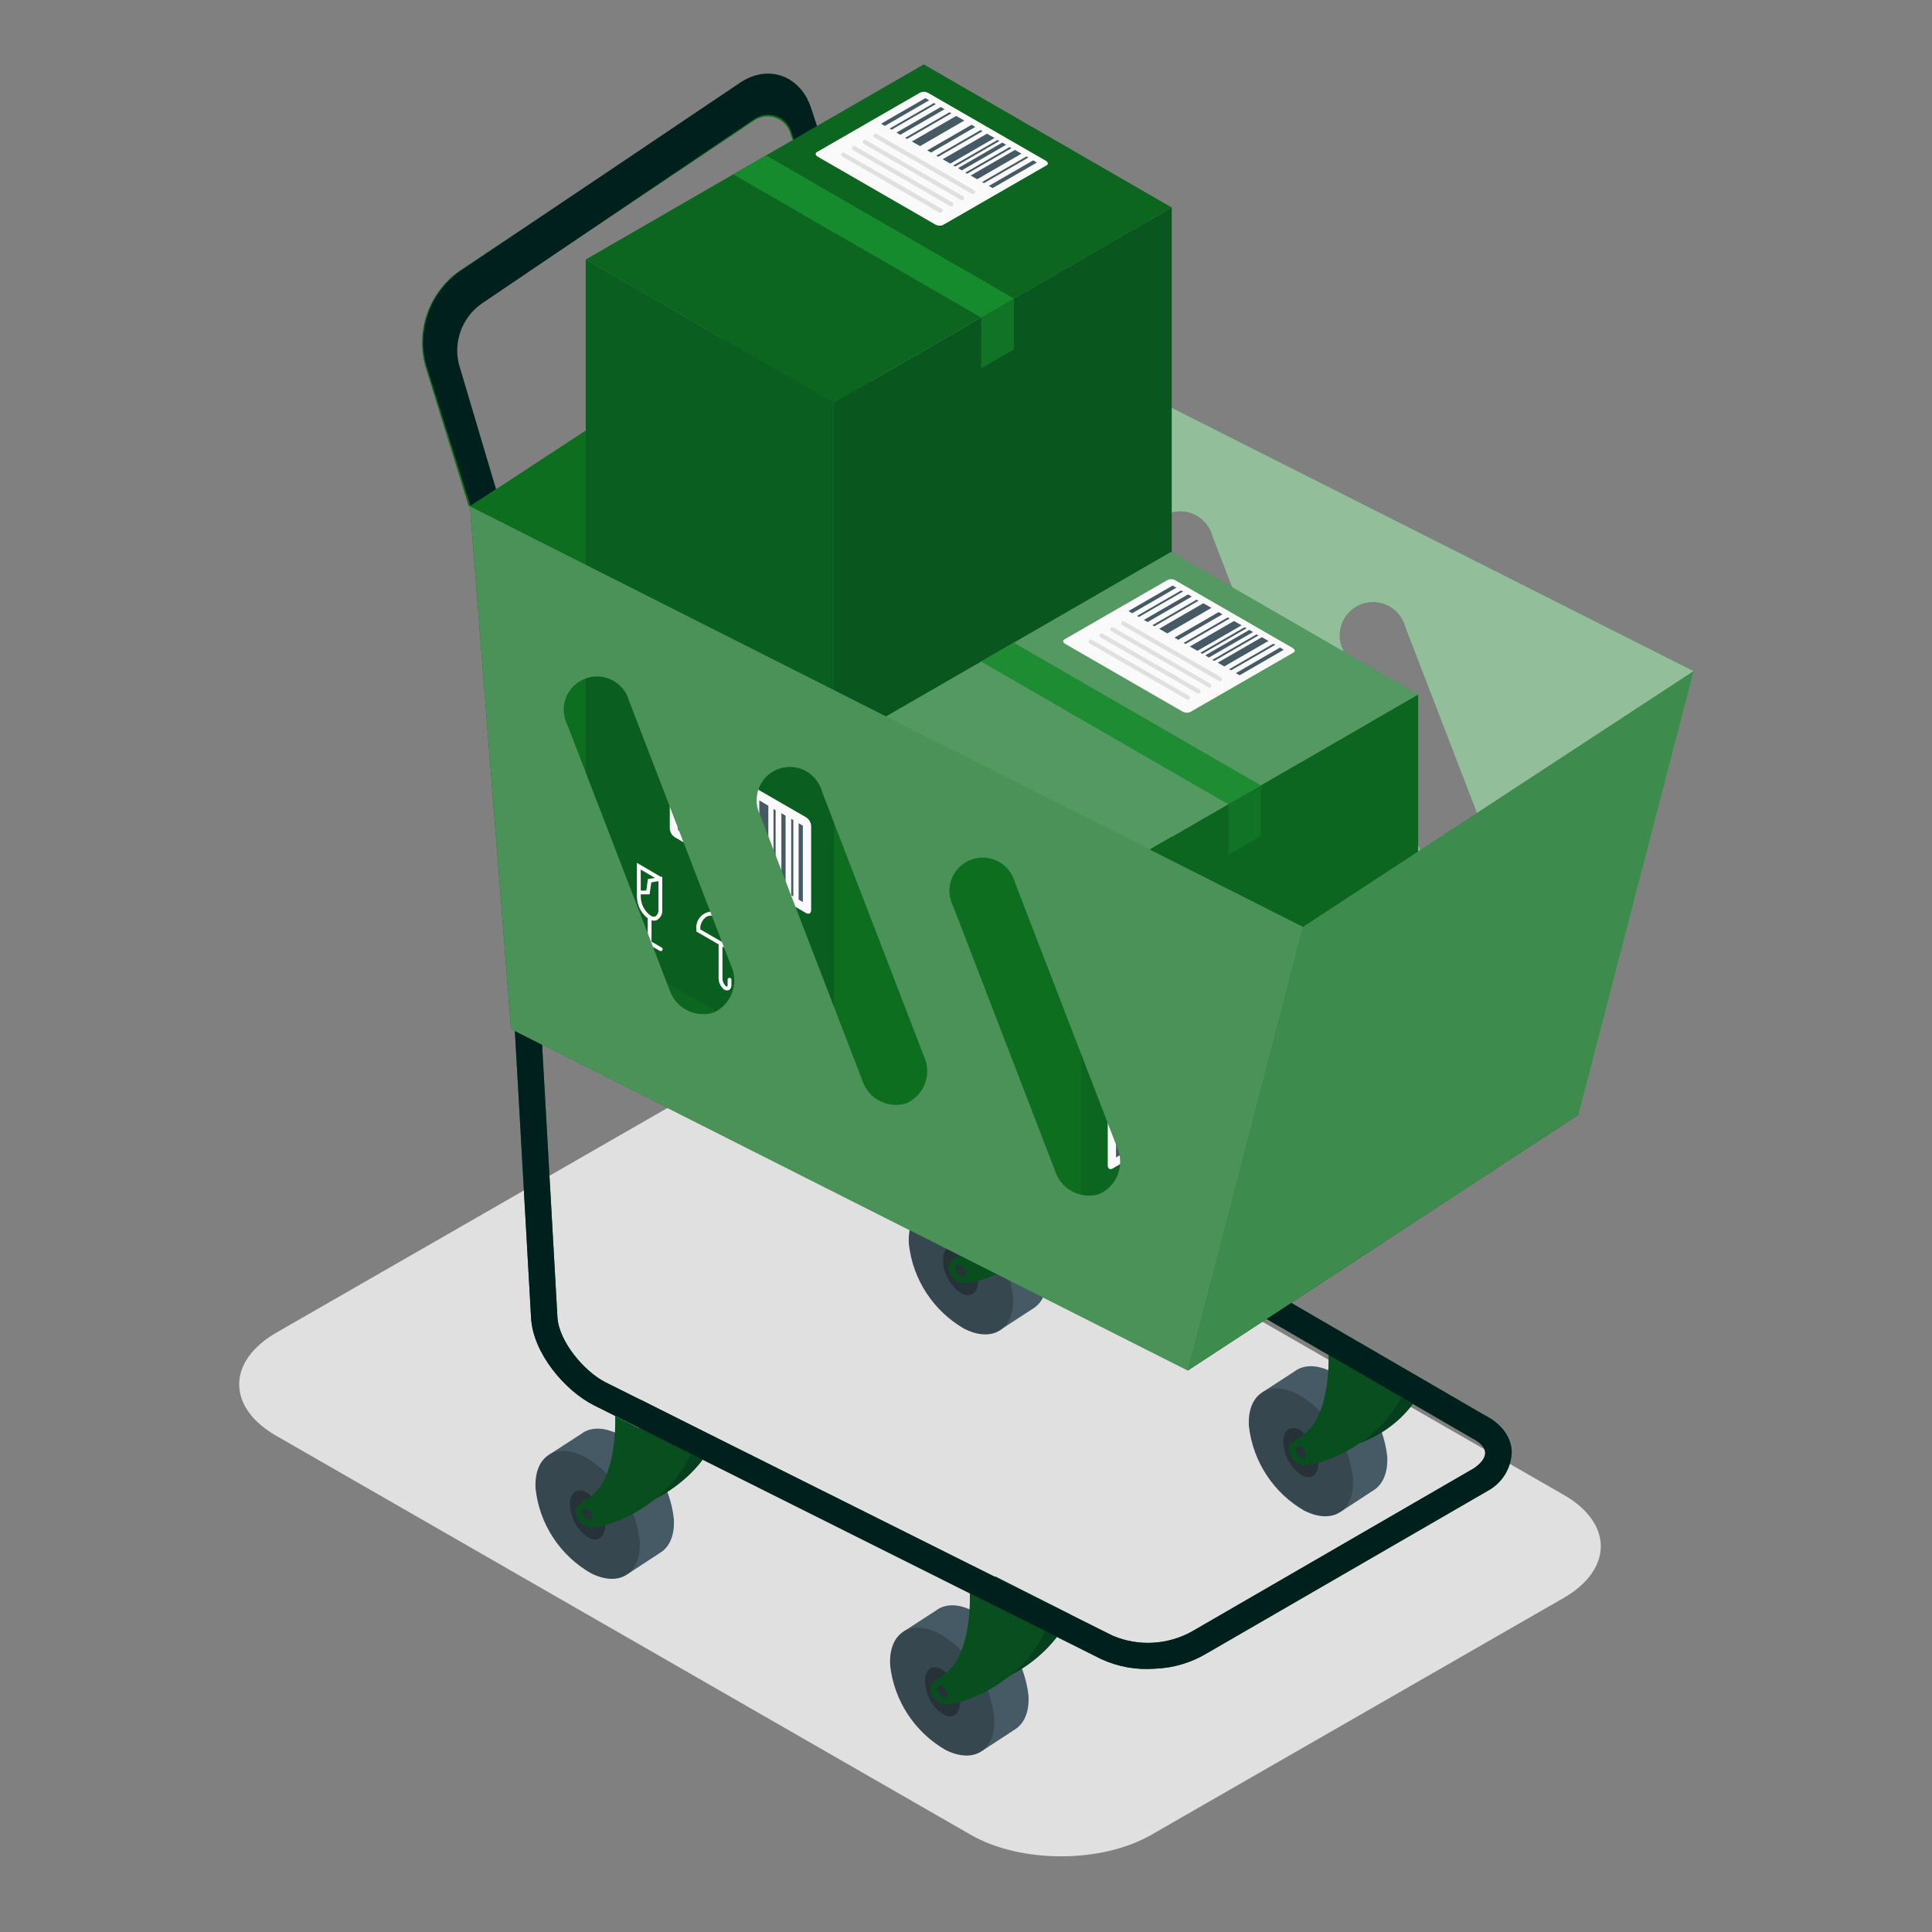 <svg width="180" height="180" viewBox="0 0 180 180" fill="none" xmlns="http://www.w3.org/2000/svg">
<rect x="0" y="0" width="180" height="180" fill="#808080" stroke="none"/>
<path d="M107.262 170.948L145.657 148.891C150.304 146.222 150.304 141.894 145.657 139.255L80.978 102.093C76.33 99.425 68.8 99.425 64.16 102.093L25.765 124.15C21.125 126.818 21.125 131.147 25.765 133.785L90.452 170.948C95.092 173.616 102.622 173.616 107.262 170.948Z" fill="#E0E0E0"/>
<path d="M95.823 157.974C95.639 156.348 95.075 154.789 94.178 153.422C93.28 152.054 92.074 150.917 90.656 150.101C89.247 149.356 88.025 149.423 87.204 150.049L84.133 152.039L91.521 163.11L94.563 161.127C95.413 160.591 95.912 159.502 95.823 157.974Z" fill="#455A64"/>
<path d="M87.479 152.181C88.898 152.995 90.105 154.132 91.001 155.5C91.898 156.868 92.459 158.428 92.638 160.054C92.81 163.036 90.775 164.385 88.091 163.036C86.674 162.219 85.469 161.082 84.573 159.714C83.677 158.347 83.115 156.788 82.932 155.163C82.768 152.159 84.803 150.824 87.479 152.181Z" fill="#37474F"/>
<path d="M86.184 156.774C86.117 155.603 86.795 155.029 87.675 155.484C88.184 155.806 88.609 156.244 88.915 156.763C89.221 157.281 89.399 157.865 89.434 158.466C89.501 159.636 88.823 160.211 87.943 159.756C87.436 159.433 87.012 158.994 86.706 158.476C86.4 157.957 86.221 157.374 86.184 156.774Z" fill="#263238"/>
<path d="M92.708 146.865C92.708 146.865 93.007 152.233 90.561 154.268C90.099 154.656 89.599 154.932 89.316 155.2C88.69 155.782 89.182 156.751 89.995 157.131C91.18 157.683 97.36 155.64 99.731 150.421L92.708 146.865Z" fill="#0D6E20"/>
<path opacity="0.6" d="M92.708 146.865C92.708 146.865 93.007 152.233 90.561 154.268C90.099 154.656 89.599 154.932 89.316 155.2C88.69 155.782 89.182 156.751 89.995 157.131C91.18 157.683 97.36 155.64 99.731 150.421L92.708 146.865Z" fill="#00201E"/>
<path d="M90.353 148.401C90.353 148.401 90.651 153.769 88.206 155.804C87.743 156.192 87.244 156.468 86.961 156.736C86.334 157.318 86.826 158.287 87.639 158.667C88.825 159.219 95.005 157.176 97.376 151.958L90.353 148.401Z" fill="#0D6E20"/>
<path opacity="0.4" d="M90.353 148.401C90.353 148.401 90.651 153.769 88.206 155.804C87.743 156.192 87.244 156.468 86.961 156.736C86.334 157.318 86.826 158.287 87.639 158.667C88.825 159.219 95.005 157.176 97.376 151.958L90.353 148.401Z" fill="#00201E"/>
<path d="M87.756 157.087C87.892 157.163 88.008 157.27 88.095 157.4C88.182 157.529 88.237 157.677 88.255 157.832C88.255 158.123 88.077 158.25 87.816 158.116C87.681 158.039 87.566 157.931 87.48 157.802C87.395 157.672 87.341 157.524 87.324 157.37C87.309 157.079 87.502 156.953 87.756 157.087Z" fill="#263238"/>
<path d="M129.245 135.683C129.062 134.058 128.499 132.499 127.603 131.132C126.707 129.764 125.502 128.626 124.086 127.81C122.677 127.102 121.454 127.139 120.627 127.758L117.562 129.748L124.951 140.819L127.985 138.836C128.835 138.299 129.327 137.211 129.245 135.683Z" fill="#455A64"/>
<path d="M120.904 129.89C122.321 130.706 123.526 131.844 124.422 133.212C125.318 134.579 125.88 136.138 126.064 137.763C126.235 140.745 124.2 142.094 121.516 140.745C120.098 139.928 118.893 138.789 117.997 137.42C117.101 136.051 116.539 134.491 116.357 132.865C116.185 129.868 118.243 128.541 120.904 129.89Z" fill="#37474F"/>
<path d="M119.567 134.49C119.5 133.312 120.178 132.738 121.058 133.193C121.565 133.516 121.989 133.955 122.295 134.473C122.6 134.992 122.78 135.574 122.818 136.175C122.885 137.345 122.206 137.927 121.327 137.465C120.819 137.144 120.394 136.706 120.089 136.189C119.783 135.672 119.604 135.09 119.567 134.49Z" fill="#263238"/>
<path d="M125.741 125.364C125.741 125.364 126.427 129.942 123.982 131.985C123.52 132.365 123.02 132.641 122.737 132.909C122.111 133.49 122.603 134.467 123.415 134.84C124.601 135.399 130.394 134.154 132.764 128.876L125.741 125.364Z" fill="#0D6E20"/>
<path opacity="0.6" d="M125.741 125.364C125.741 125.364 126.427 129.942 123.982 131.985C123.52 132.365 123.02 132.641 122.737 132.909C122.111 133.49 122.603 134.467 123.415 134.84C124.601 135.399 130.394 134.154 132.764 128.876L125.741 125.364Z" fill="#00201E"/>
<path d="M123.772 126.118C123.772 126.118 124.07 131.478 121.625 133.521C121.163 133.901 120.663 134.177 120.373 134.446C119.754 135.027 120.246 136.004 121.058 136.384C122.244 136.936 128.424 134.893 130.795 129.674L123.772 126.118Z" fill="#0D6E20"/>
<path opacity="0.4" d="M123.772 126.118C123.772 126.118 124.07 131.478 121.625 133.521C121.163 133.901 120.663 134.177 120.373 134.446C119.754 135.027 120.246 136.004 121.058 136.384C122.244 136.936 128.424 134.893 130.795 129.674L123.772 126.118Z" fill="#00201E"/>
<path d="M121.179 134.796C121.315 134.872 121.43 134.979 121.515 135.109C121.601 135.239 121.654 135.387 121.671 135.541C121.671 135.832 121.492 135.959 121.239 135.832C121.104 135.755 120.99 135.647 120.904 135.518C120.819 135.389 120.765 135.241 120.747 135.087C120.724 134.796 120.926 134.647 121.179 134.796Z" fill="#263238"/>
<path d="M62.781 141.506C62.599 139.88 62.037 138.319 61.141 136.95C60.245 135.582 59.039 134.443 57.622 133.625C56.221 132.917 54.998 132.954 54.17 133.581L51.099 135.571L58.487 146.642L61.529 144.652C62.379 144.122 62.871 143.034 62.781 141.506Z" fill="#455A64"/>
<path d="M54.439 135.712C55.859 136.525 57.068 137.663 57.964 139.033C58.861 140.402 59.421 141.965 59.598 143.592C59.769 146.574 57.734 147.924 55.057 146.574C53.637 145.762 52.43 144.625 51.533 143.257C50.636 141.889 50.076 140.328 49.898 138.702C49.727 135.69 51.762 134.355 54.439 135.712Z" fill="#37474F"/>
<path d="M53.105 140.305C53.038 139.134 53.724 138.56 54.596 139.015C55.106 139.337 55.532 139.775 55.839 140.293C56.147 140.812 56.326 141.396 56.363 141.997C56.43 143.168 55.744 143.742 54.872 143.287C54.363 142.965 53.938 142.526 53.631 142.008C53.324 141.49 53.143 140.906 53.105 140.305Z" fill="#263238"/>
<path d="M59.663 130.396C59.663 130.396 59.969 135.757 57.516 137.8C57.054 138.187 56.562 138.463 56.271 138.731C55.652 139.313 56.137 140.282 56.957 140.662C58.142 141.214 64.323 139.171 66.694 133.953L59.663 130.396Z" fill="#0D6E20"/>
<path opacity="0.6" d="M59.663 130.396C59.663 130.396 59.969 135.757 57.516 137.8C57.054 138.187 56.562 138.463 56.271 138.731C55.652 139.313 56.137 140.282 56.957 140.662C58.142 141.214 64.323 139.171 66.694 133.953L59.663 130.396Z" fill="#00201E"/>
<path d="M57.308 131.933C57.308 131.933 57.613 137.3 55.161 139.336C54.698 139.723 54.199 139.999 53.916 140.268C53.297 140.849 53.781 141.818 54.602 142.198C55.787 142.75 61.967 140.707 64.338 135.489L57.308 131.933Z" fill="#0D6E20"/>
<path opacity="0.4" d="M57.308 131.933C57.308 131.933 57.613 137.3 55.161 139.336C54.698 139.723 54.199 139.999 53.916 140.268C53.297 140.849 53.781 141.818 54.602 142.198C55.787 142.75 61.967 140.707 64.338 135.489L57.308 131.933Z" fill="#00201E"/>
<path d="M54.722 140.611C54.857 140.687 54.972 140.795 55.057 140.924C55.143 141.054 55.197 141.202 55.214 141.356C55.214 141.647 55.035 141.774 54.774 141.64C54.639 141.563 54.524 141.455 54.439 141.326C54.353 141.196 54.3 141.048 54.282 140.894C54.267 140.611 54.461 140.484 54.722 140.611Z" fill="#263238"/>
<path d="M97.538 118.737C97.358 117.111 96.797 115.551 95.901 114.183C95.004 112.815 93.798 111.678 92.379 110.864C90.97 110.118 89.747 110.193 88.927 110.812L85.856 112.802L93.244 123.873L96.285 121.89C97.135 121.353 97.627 120.265 97.538 118.737Z" fill="#455A64"/>
<path d="M89.166 112.944C90.596 113.751 91.815 114.885 92.722 116.254C93.629 117.622 94.199 119.186 94.385 120.817C94.557 123.799 92.521 125.149 89.837 123.799C88.42 122.982 87.215 121.843 86.318 120.474C85.422 119.105 84.86 117.545 84.678 115.919C84.484 112.93 86.52 111.595 89.166 112.944Z" fill="#37474F"/>
<path d="M87.86 117.544C87.793 116.373 88.479 115.792 89.351 116.247C89.859 116.57 90.284 117.008 90.591 117.526C90.898 118.045 91.079 118.628 91.118 119.229C91.178 120.399 90.499 120.981 89.59 120.518C89.089 120.193 88.671 119.754 88.371 119.237C88.07 118.72 87.895 118.14 87.86 117.544Z" fill="#263238"/>
<path d="M94.422 107.637C94.422 107.637 94.72 112.997 92.275 115.04C91.812 115.42 91.313 115.696 91.029 115.964C90.403 116.546 90.895 117.522 91.708 117.903C92.901 118.454 99.081 116.412 101.445 111.193L94.422 107.637Z" fill="#0D6E20"/>
<path opacity="0.6" d="M94.422 107.637C94.422 107.637 94.72 112.997 92.275 115.04C91.812 115.42 91.313 115.696 91.029 115.964C90.403 116.546 90.895 117.522 91.708 117.903C92.901 118.454 99.081 116.412 101.445 111.193L94.422 107.637Z" fill="#00201E"/>
<path d="M92.066 109.172C92.066 109.172 92.364 114.532 89.919 116.575C89.457 116.955 88.957 117.231 88.674 117.499C88.048 118.081 88.54 119.058 89.352 119.438C90.538 119.989 96.718 117.947 99.089 112.728L92.066 109.172Z" fill="#0D6E20"/>
<path opacity="0.4" d="M92.066 109.172C92.066 109.172 92.364 114.532 89.919 116.575C89.457 116.955 88.957 117.231 88.674 117.499C88.048 118.081 88.54 119.058 89.352 119.438C90.538 119.989 96.718 117.947 99.089 112.728L92.066 109.172Z" fill="#00201E"/>
<path d="M89.469 117.85C89.605 117.926 89.722 118.033 89.808 118.163C89.895 118.292 89.95 118.441 89.969 118.595C89.969 118.886 89.79 119.013 89.529 118.886C89.395 118.808 89.282 118.7 89.197 118.57C89.111 118.441 89.057 118.294 89.037 118.141C89.022 117.85 89.216 117.723 89.469 117.85Z" fill="#263238"/>
<path d="M107.573 155.469C105.866 155.599 104.155 155.291 102.6 154.575L55.319 130.919C52.657 129.577 49.667 126.096 49.481 122.8L46.983 78.606L49.444 78.472L51.934 122.718C52.06 124.955 54.409 127.766 56.407 128.78L103.689 152.405C104.873 152.902 106.154 153.122 107.436 153.048C108.718 152.975 109.966 152.609 111.085 151.98L137.298 136.809C137.998 136.347 138.401 135.795 138.371 135.318C138.341 134.841 137.909 134.386 137.163 134.006L89.964 106.608C87.309 105.273 84.327 101.784 84.141 98.481L82.359 68.295L84.812 68.161L86.609 98.362C86.735 100.599 89.076 103.417 91.082 104.423L138.274 131.821C139.855 132.619 140.764 133.812 140.846 135.191C140.84 135.942 140.634 136.678 140.25 137.324C139.866 137.969 139.318 138.502 138.662 138.867L112.449 154.03C110.973 154.918 109.294 155.413 107.573 155.469Z" fill="#0D6E20"/>
<path d="M107.573 155.469C105.866 155.599 104.155 155.291 102.6 154.575L55.319 130.919C52.657 129.577 49.667 126.096 49.481 122.8L46.983 78.606L49.444 78.472L51.934 122.718C52.06 124.955 54.409 127.766 56.407 128.78L103.689 152.405C104.873 152.902 106.154 153.122 107.436 153.048C108.718 152.975 109.966 152.609 111.085 151.98L137.298 136.809C137.998 136.347 138.401 135.795 138.371 135.318C138.341 134.841 137.909 134.386 137.163 134.006L89.964 106.608C87.309 105.273 84.327 101.784 84.141 98.481L82.359 68.295L84.812 68.161L86.609 98.362C86.735 100.599 89.076 103.417 91.082 104.423L138.274 131.821C139.855 132.619 140.764 133.812 140.846 135.191C140.84 135.942 140.634 136.678 140.25 137.324C139.866 137.969 139.318 138.502 138.662 138.867L112.449 154.03C110.973 154.918 109.294 155.413 107.573 155.469Z" fill="#00201E"/>
<path d="M39.587 34.001C39.171 32.402 39.248 30.713 39.808 29.158C40.368 27.603 41.386 26.253 42.726 25.286L68.988 7.808C71.65 6.064 74.565 7.272 75.504 10.321L79.874 23.568L77.905 24.858L73.67 12.528C73.579 12.171 73.4 11.843 73.151 11.572C72.903 11.301 72.591 11.095 72.243 10.973C71.896 10.852 71.524 10.818 71.16 10.874C70.797 10.931 70.453 11.076 70.159 11.297L44.672 28.35C43.81 28.978 43.155 29.847 42.788 30.848C42.422 31.849 42.361 32.936 42.614 33.972L46.044 45.654L43.68 47.205L39.587 34.001Z" fill="#0D6E20"/>
<path d="M39.694 33.96C39.273 32.363 39.351 30.677 39.917 29.124C40.483 27.571 41.512 26.224 42.867 25.258L69.017 7.661C71.708 5.919 74.655 7.125 75.605 10.169L79.988 23.57L77.998 24.857L73.75 12.373C73.658 12.017 73.478 11.689 73.226 11.418C72.974 11.148 72.659 10.942 72.308 10.821C71.957 10.699 71.581 10.665 71.213 10.722C70.845 10.778 70.497 10.923 70.2 11.144L44.834 28.317C43.963 28.944 43.3 29.812 42.93 30.811C42.559 31.811 42.498 32.896 42.754 33.93L46.221 45.595L43.832 47.143L39.694 33.96Z" fill="#00201E"/>
<path d="M43.786 47.175L80.153 23.348L83.985 72.015L47.611 95.842L43.786 47.175Z" fill="#0D6E20"/>
<path d="M80.151 23.348L83.983 72.023L147.063 103.849L157.791 62.525L80.151 23.348ZM102.867 70.532C102.037 70.792 101.137 70.713 100.365 70.312C99.592 69.911 99.01 69.221 98.745 68.392L89.231 43.693C89.032 43.307 88.915 42.883 88.89 42.448C88.865 42.014 88.931 41.579 89.085 41.172C89.239 40.765 89.476 40.395 89.782 40.086C90.088 39.777 90.456 39.536 90.862 39.378C91.267 39.22 91.701 39.15 92.136 39.17C92.57 39.191 92.995 39.303 93.384 39.499C93.772 39.696 94.115 39.971 94.39 40.308C94.665 40.645 94.866 41.037 94.98 41.456L104.493 66.133C104.677 66.528 104.78 66.956 104.798 67.392C104.816 67.827 104.747 68.262 104.596 68.671C104.445 69.08 104.214 69.455 103.918 69.774C103.621 70.094 103.264 70.351 102.867 70.532ZM120.835 78.986C120.003 79.244 119.104 79.164 118.33 78.764C117.557 78.364 116.973 77.674 116.705 76.846L107.199 52.17C106.999 51.783 106.883 51.359 106.858 50.925C106.832 50.49 106.899 50.056 107.052 49.649C107.206 49.242 107.444 48.872 107.75 48.563C108.056 48.254 108.424 48.012 108.829 47.855C109.234 47.697 109.669 47.626 110.103 47.647C110.538 47.668 110.963 47.78 111.351 47.976C111.74 48.172 112.082 48.448 112.357 48.785C112.632 49.122 112.833 49.513 112.947 49.933L122.453 74.61C122.81 75.402 122.841 76.304 122.538 77.119C122.235 77.934 121.623 78.597 120.835 78.964V78.986ZM138.795 87.433C137.965 87.693 137.066 87.615 136.294 87.216C135.522 86.816 134.939 86.128 134.672 85.301L125.166 60.624C124.967 60.237 124.85 59.813 124.825 59.379C124.8 58.945 124.866 58.51 125.02 58.103C125.174 57.696 125.411 57.326 125.717 57.017C126.023 56.708 126.391 56.467 126.796 56.309C127.202 56.151 127.636 56.08 128.071 56.101C128.505 56.122 128.93 56.234 129.319 56.43C129.707 56.626 130.05 56.902 130.325 57.239C130.6 57.576 130.801 57.967 130.914 58.387L140.42 83.064C140.779 83.856 140.81 84.758 140.505 85.573C140.2 86.388 139.585 87.048 138.795 87.41V87.433Z" fill="#0D6E20"/>
<path opacity="0.55" d="M80.151 23.348L83.983 72.023L147.063 103.849L157.791 62.525L80.151 23.348ZM102.867 70.532C102.037 70.792 101.137 70.713 100.365 70.312C99.592 69.911 99.01 69.221 98.745 68.392L89.231 43.693C89.032 43.307 88.915 42.883 88.89 42.448C88.865 42.014 88.931 41.579 89.085 41.172C89.239 40.765 89.476 40.395 89.782 40.086C90.088 39.777 90.456 39.536 90.862 39.378C91.267 39.22 91.701 39.15 92.136 39.17C92.57 39.191 92.995 39.303 93.384 39.499C93.772 39.696 94.115 39.971 94.39 40.308C94.665 40.645 94.866 41.037 94.98 41.456L104.493 66.133C104.677 66.528 104.78 66.956 104.798 67.392C104.816 67.827 104.747 68.262 104.596 68.671C104.445 69.08 104.214 69.455 103.918 69.774C103.621 70.094 103.264 70.351 102.867 70.532ZM120.835 78.986C120.003 79.244 119.104 79.164 118.33 78.764C117.557 78.364 116.973 77.674 116.705 76.846L107.199 52.17C106.999 51.783 106.883 51.359 106.858 50.925C106.832 50.49 106.899 50.056 107.052 49.649C107.206 49.242 107.444 48.872 107.75 48.563C108.056 48.254 108.424 48.012 108.829 47.855C109.234 47.697 109.669 47.626 110.103 47.647C110.538 47.668 110.963 47.78 111.351 47.976C111.74 48.172 112.082 48.448 112.357 48.785C112.632 49.122 112.833 49.513 112.947 49.933L122.453 74.61C122.81 75.402 122.841 76.304 122.538 77.119C122.235 77.934 121.623 78.597 120.835 78.964V78.986ZM138.795 87.433C137.965 87.693 137.066 87.615 136.294 87.216C135.522 86.816 134.939 86.128 134.672 85.301L125.166 60.624C124.967 60.237 124.85 59.813 124.825 59.379C124.8 58.945 124.866 58.51 125.02 58.103C125.174 57.696 125.411 57.326 125.717 57.017C126.023 56.708 126.391 56.467 126.796 56.309C127.202 56.151 127.636 56.08 128.071 56.101C128.505 56.122 128.93 56.234 129.319 56.43C129.707 56.626 130.05 56.902 130.325 57.239C130.6 57.576 130.801 57.967 130.914 58.387L140.42 83.064C140.779 83.856 140.81 84.758 140.505 85.573C140.2 86.388 139.585 87.048 138.795 87.41V87.433Z" fill="white"/>
<path d="M83.984 72.016L47.609 95.843L110.696 127.669L147.063 103.849L83.984 72.016Z" fill="#0D6E20"/>
<path opacity="0.1" d="M83.984 72.016L47.609 95.843L110.696 127.669L147.063 103.849L83.984 72.016Z" fill="#00201E"/>
<path d="M54.574 24.177L86.064 6L109.161 19.329L77.671 37.511L54.574 24.177Z" fill="#0D6E20"/>
<path opacity="0.1" d="M54.574 24.177L86.064 6L109.161 19.329L77.671 37.511L54.574 24.177Z" fill="#00201E"/>
<path d="M85.761 8.61L76.096 14.176C75.921 14.28 75.967 14.471 76.2 14.605L87.115 20.905C87.225 20.971 87.348 21.011 87.475 21.021C87.602 21.032 87.73 21.014 87.849 20.967L97.519 15.396C97.695 15.292 97.648 15.106 97.416 14.967L86.5 8.672C86.39 8.606 86.266 8.566 86.138 8.556C86.01 8.545 85.881 8.563 85.761 8.61Z" fill="#FAFAFA"/>
<path d="M90.646 18.083C90.68 18.084 90.714 18.075 90.745 18.058C90.775 18.04 90.799 18.015 90.816 17.985C90.843 17.939 90.85 17.884 90.836 17.833C90.823 17.782 90.79 17.738 90.744 17.711L81.684 12.481C81.637 12.456 81.582 12.45 81.531 12.465C81.48 12.479 81.437 12.513 81.41 12.558C81.385 12.604 81.379 12.657 81.392 12.707C81.406 12.757 81.438 12.8 81.482 12.827L90.542 18.057C90.573 18.076 90.609 18.085 90.646 18.083Z" fill="#E0E0E0"/>
<path d="M89.638 18.662C89.672 18.662 89.706 18.652 89.736 18.635C89.766 18.618 89.791 18.593 89.808 18.564C89.822 18.541 89.831 18.516 89.835 18.49C89.839 18.464 89.837 18.437 89.831 18.412C89.824 18.386 89.812 18.362 89.796 18.341C89.779 18.32 89.759 18.303 89.736 18.29L80.676 13.06C80.654 13.046 80.629 13.037 80.603 13.033C80.577 13.03 80.551 13.031 80.526 13.038C80.501 13.045 80.477 13.056 80.457 13.073C80.436 13.089 80.419 13.109 80.407 13.132C80.393 13.155 80.384 13.18 80.38 13.206C80.377 13.232 80.378 13.259 80.385 13.284C80.392 13.31 80.403 13.334 80.42 13.355C80.436 13.376 80.456 13.393 80.48 13.406L89.54 18.636C89.57 18.653 89.603 18.662 89.638 18.662Z" fill="#E0E0E0"/>
<path d="M88.629 19.236C88.673 19.235 88.715 19.22 88.749 19.194C88.783 19.167 88.808 19.13 88.82 19.088C88.831 19.047 88.829 19.002 88.813 18.962C88.798 18.921 88.769 18.887 88.733 18.864L79.673 13.633C79.626 13.608 79.572 13.602 79.521 13.615C79.471 13.629 79.427 13.661 79.399 13.706C79.372 13.752 79.365 13.806 79.379 13.858C79.392 13.909 79.425 13.953 79.471 13.98L88.531 19.21C88.561 19.228 88.595 19.237 88.629 19.236Z" fill="#E0E0E0"/>
<path d="M87.626 19.815C87.661 19.815 87.695 19.806 87.725 19.788C87.754 19.771 87.779 19.747 87.797 19.717C87.811 19.695 87.82 19.669 87.824 19.643C87.828 19.617 87.826 19.59 87.819 19.565C87.812 19.539 87.801 19.515 87.784 19.494C87.768 19.473 87.748 19.456 87.725 19.443L78.665 14.233C78.642 14.22 78.618 14.211 78.592 14.207C78.566 14.203 78.54 14.205 78.515 14.212C78.49 14.218 78.466 14.23 78.445 14.246C78.425 14.263 78.408 14.283 78.396 14.306C78.382 14.328 78.373 14.354 78.369 14.38C78.365 14.406 78.367 14.433 78.374 14.458C78.38 14.484 78.392 14.508 78.409 14.529C78.425 14.55 78.445 14.567 78.468 14.58L87.523 19.81C87.557 19.819 87.592 19.821 87.626 19.815Z" fill="#E0E0E0"/>
<path d="M96.604 15.143L96.253 14.941L92.128 17.324L92.48 17.526L96.604 15.143Z" fill="#455A64"/>
<path d="M95.172 14.316L94.557 13.97L90.433 16.352L91.043 16.699L95.172 14.316Z" fill="#455A64"/>
<path d="M93.736 13.489L93.385 13.282L89.26 15.665L89.612 15.871L93.736 13.489Z" fill="#455A64"/>
<path d="M92.662 12.858L91.954 12.455L87.824 14.838L88.537 15.241L92.662 12.858Z" fill="#455A64"/>
<path d="M90.866 11.829L90.514 11.628L86.39 14.011L86.742 14.212L90.866 11.829Z" fill="#455A64"/>
<path d="M89.844 11.231L89.084 10.802L84.955 13.184L85.719 13.613L89.844 11.231Z" fill="#455A64"/>
<path d="M88 10.177L87.649 9.97L83.524 12.352L83.876 12.559L88 10.177Z" fill="#455A64"/>
<path d="M87.188 9.7L87.012 9.597L82.888 11.979L83.063 12.083L87.188 9.7Z" fill="#455A64"/>
<path d="M88.634 10.563L88.459 10.46L84.329 12.843L84.51 12.946L88.634 10.563Z" fill="#455A64"/>
<path d="M91.539 12.223L91.363 12.119L87.234 14.502L87.415 14.605L91.539 12.223Z" fill="#455A64"/>
<path d="M93.115 13.137L92.939 13.039L88.814 15.416L88.99 15.52L93.115 13.137Z" fill="#455A64"/>
<path d="M94.235 13.805L94.06 13.701L89.93 16.089L90.106 16.187L94.235 13.805Z" fill="#455A64"/>
<path d="M95.808 14.678L95.632 14.574L91.503 16.957L91.679 17.06L95.808 14.678Z" fill="#455A64"/>
<path d="M86.569 9.344L86.218 9.143L82.088 11.525L82.44 11.732L86.569 9.344Z" fill="#455A64"/>
<path d="M77.671 100.549L54.574 87.215V24.177L77.671 37.511V100.549Z" fill="#0D6E20"/>
<g opacity="0.2">
<path d="M77.67 100.549L54.573 87.215V24.177L77.67 37.511V100.549Z" fill="#00201E"/>
</g>
<path d="M77.673 100.549L109.164 82.367V19.329L77.673 37.511V100.549Z" fill="#0D6E20"/>
<path opacity="0.3" d="M77.673 100.549L109.164 82.367V19.329L77.673 37.511V100.549Z" fill="#00201E"/>
<path d="M94.465 32.56L91.41 34.322V29.578L94.465 27.815V32.56Z" fill="#117325"/>
<path d="M91.412 29.578L68.32 16.249L71.374 14.481L94.466 27.816L91.412 29.578Z" fill="#158B2D"/>
<path d="M60.431 85.618C60.099 85.383 59.828 85.074 59.639 84.715C59.449 84.356 59.347 83.957 59.34 83.551V80.388L61.557 81.69H61.702V81.902V84.729C61.722 84.913 61.692 85.098 61.616 85.266C61.539 85.434 61.419 85.579 61.268 85.685C61.163 85.747 61.044 85.779 60.922 85.778C60.747 85.767 60.578 85.712 60.431 85.618ZM60.679 82.212L60.519 83.323H59.697V83.556C59.705 83.898 59.791 84.235 59.95 84.539C60.108 84.843 60.335 85.106 60.612 85.308C60.68 85.359 60.76 85.391 60.844 85.4C60.929 85.41 61.014 85.398 61.092 85.365C61.185 85.286 61.257 85.185 61.301 85.071C61.346 84.957 61.361 84.835 61.346 84.714V82.093L60.679 82.212ZM60.364 81.907L61.02 81.793L59.697 81.013V82.972H60.214L60.364 81.907Z" fill="white"/>
<path d="M60.525 88.016C60.571 88.016 60.616 87.998 60.649 87.965C60.682 87.932 60.7 87.887 60.7 87.84V85.463C60.7 85.416 60.682 85.371 60.649 85.339C60.616 85.306 60.571 85.287 60.525 85.287C60.478 85.287 60.432 85.305 60.398 85.338C60.365 85.371 60.345 85.416 60.344 85.463V87.84C60.345 87.887 60.365 87.932 60.398 87.965C60.432 87.998 60.478 88.016 60.525 88.016Z" fill="white"/>
<path d="M61.555 88.61C61.594 88.612 61.633 88.599 61.665 88.576C61.697 88.552 61.72 88.518 61.73 88.48C61.74 88.442 61.737 88.401 61.721 88.365C61.705 88.328 61.678 88.298 61.642 88.279L59.575 87.086C59.555 87.074 59.532 87.067 59.509 87.064C59.486 87.061 59.462 87.063 59.44 87.069C59.417 87.075 59.396 87.086 59.378 87.1C59.359 87.115 59.344 87.132 59.332 87.153C59.321 87.173 59.313 87.196 59.31 87.219C59.308 87.242 59.309 87.266 59.316 87.288C59.322 87.311 59.332 87.332 59.347 87.35C59.361 87.369 59.379 87.384 59.399 87.396L61.467 88.585C61.492 88.603 61.523 88.612 61.555 88.61Z" fill="white"/>
<path d="M67.737 92.274C67.805 92.275 67.873 92.259 67.933 92.228C68.003 92.181 68.059 92.117 68.097 92.041C68.134 91.966 68.15 91.882 68.145 91.799V91.313C68.15 91.287 68.148 91.26 68.141 91.235C68.135 91.21 68.122 91.186 68.105 91.166C68.088 91.146 68.067 91.129 68.043 91.118C68.019 91.107 67.993 91.102 67.967 91.102C67.941 91.102 67.915 91.107 67.891 91.118C67.867 91.129 67.846 91.146 67.829 91.166C67.812 91.186 67.799 91.21 67.792 91.235C67.785 91.26 67.784 91.287 67.789 91.313V91.799C67.793 91.841 67.782 91.883 67.758 91.918C67.716 91.923 67.673 91.912 67.639 91.887C67.529 91.785 67.442 91.661 67.385 91.522C67.328 91.384 67.302 91.235 67.308 91.085V87.933C67.308 87.886 67.29 87.841 67.257 87.807C67.224 87.773 67.179 87.753 67.132 87.752C67.109 87.752 67.085 87.757 67.063 87.766C67.041 87.775 67.021 87.788 67.004 87.805C66.988 87.822 66.974 87.842 66.965 87.864C66.956 87.886 66.951 87.909 66.951 87.933V91.091C66.945 91.303 66.988 91.513 67.078 91.706C67.167 91.898 67.301 92.066 67.468 92.197C67.549 92.247 67.642 92.274 67.737 92.274Z" fill="white"/>
<path d="M64.886 86.791V86.688C64.833 86.383 64.875 86.069 65.006 85.789C65.137 85.509 65.351 85.276 65.619 85.122C65.887 84.967 66.195 84.899 66.504 84.926C66.811 84.952 67.104 85.073 67.341 85.271C68.001 85.704 68.551 86.286 68.945 86.97C69.339 87.654 69.567 88.421 69.61 89.21V89.52L64.886 86.791ZM65.796 85.426C65.612 85.557 65.465 85.733 65.368 85.936C65.271 86.139 65.228 86.364 65.243 86.589L69.238 88.894C69.152 88.226 68.922 87.584 68.566 87.012C68.209 86.441 67.733 85.953 67.17 85.581C66.904 85.416 66.6 85.322 66.287 85.308C66.115 85.303 65.946 85.344 65.796 85.426Z" fill="white"/>
<path d="M74.881 96.265C74.928 96.265 74.974 96.246 75.007 96.213C75.041 96.181 75.061 96.136 75.062 96.089V90.042C75.061 89.995 75.041 89.95 75.007 89.917C74.974 89.885 74.928 89.866 74.881 89.866C74.835 89.866 74.79 89.885 74.757 89.918C74.724 89.951 74.706 89.995 74.706 90.042V96.089C74.706 96.135 74.724 96.18 74.757 96.213C74.79 96.246 74.835 96.265 74.881 96.265Z" fill="#455A64"/>
<path d="M75.405 91.422C75.428 91.427 75.453 91.427 75.477 91.422C75.498 91.412 75.517 91.399 75.533 91.382C75.549 91.365 75.561 91.345 75.569 91.324C75.577 91.302 75.581 91.279 75.58 91.256C75.58 91.233 75.574 91.21 75.565 91.189L74.934 89.69L74.231 90.507C74.199 90.54 74.18 90.585 74.18 90.631C74.18 90.678 74.199 90.722 74.231 90.755C74.266 90.787 74.311 90.805 74.358 90.805C74.405 90.805 74.45 90.787 74.485 90.755L74.815 90.368L75.224 91.308C75.239 91.343 75.264 91.373 75.296 91.394C75.329 91.414 75.367 91.424 75.405 91.422Z" fill="#455A64"/>
<path d="M73.24 95.329C73.287 95.329 73.332 95.311 73.366 95.278C73.4 95.245 73.42 95.201 73.421 95.154V89.107C73.421 89.059 73.402 89.013 73.368 88.979C73.334 88.945 73.288 88.926 73.24 88.926C73.193 88.927 73.148 88.947 73.116 88.981C73.083 89.014 73.064 89.06 73.064 89.107V95.154C73.064 95.2 73.083 95.245 73.116 95.278C73.149 95.311 73.194 95.329 73.24 95.329Z" fill="#455A64"/>
<path d="M73.76 90.481C73.784 90.486 73.809 90.486 73.832 90.481C73.875 90.461 73.909 90.425 73.926 90.38C73.944 90.336 73.943 90.287 73.925 90.243L73.279 88.775L72.576 89.587C72.561 89.605 72.55 89.625 72.542 89.647C72.535 89.669 72.532 89.693 72.534 89.716C72.535 89.739 72.542 89.762 72.552 89.783C72.562 89.804 72.577 89.822 72.595 89.838C72.612 89.853 72.633 89.864 72.655 89.872C72.677 89.879 72.7 89.882 72.724 89.88C72.747 89.879 72.77 89.872 72.791 89.862C72.811 89.852 72.83 89.837 72.845 89.819L73.176 89.432L73.584 90.378C73.6 90.41 73.625 90.438 73.656 90.456C73.688 90.475 73.724 90.483 73.76 90.481Z" fill="#455A64"/>
<path d="M75.572 76.966V84.791C75.572 85.096 75.36 85.214 75.101 85.065L62.878 78.01C62.739 77.921 62.623 77.8 62.541 77.657C62.458 77.514 62.411 77.353 62.403 77.188V69.358C62.403 69.053 62.61 68.934 62.873 69.084L75.096 76.144C75.235 76.233 75.351 76.354 75.434 76.497C75.517 76.64 75.564 76.801 75.572 76.966Z" fill="#FAFAFA"/>
<path d="M63.16 70.206L63.553 70.433V77.55L63.16 77.323V70.206Z" fill="#455A64"/>
<path d="M64.769 71.131L65.446 71.534V78.651L64.769 78.248V71.131Z" fill="#455A64"/>
<path d="M66.377 72.061L66.77 72.289V79.406L66.377 79.178V72.061Z" fill="#455A64"/>
<path d="M67.584 72.743L68.374 73.213V80.33L67.584 79.865V72.743Z" fill="#455A64"/>
<path d="M69.585 73.911L69.983 74.144V81.26L69.585 81.033V73.911Z" fill="#455A64"/>
<path d="M70.742 74.568L71.585 75.07V82.186L70.742 81.685V74.568Z" fill="#455A64"/>
<path d="M72.798 75.767L73.191 75.994V83.111L72.798 82.883V75.767Z" fill="#455A64"/>
<path d="M73.716 76.289L73.912 76.403V83.519L73.716 83.406V76.289Z" fill="#455A64"/>
<path d="M72.065 75.379L72.261 75.493V82.609L72.065 82.496V75.379Z" fill="#455A64"/>
<path d="M68.832 73.482L69.029 73.601V80.713L68.832 80.604V73.482Z" fill="#455A64"/>
<path d="M67.056 72.47L67.252 72.583V79.7L67.056 79.587V72.47Z" fill="#455A64"/>
<path d="M65.785 71.767L65.982 71.88V78.997L65.785 78.883V71.767Z" fill="#455A64"/>
<path d="M64.059 70.718L64.255 70.832V77.948L64.059 77.835V70.718Z" fill="#455A64"/>
<path d="M74.406 76.697L74.799 76.925V84.041L74.406 83.814V76.697Z" fill="#455A64"/>
<path d="M77.704 69.545L109.103 51.418L132.125 64.712L100.731 82.838L77.704 69.545Z" fill="#0D6E20"/>
<g opacity="0.3">
<path d="M77.703 69.545L109.103 51.418L132.125 64.712L100.73 82.838L77.703 69.545Z" fill="white"/>
</g>
<path d="M108.8 54.025L99.164 59.574C98.989 59.677 99.035 59.868 99.267 60.002L110.15 66.283C110.26 66.349 110.383 66.389 110.511 66.398C110.639 66.408 110.768 66.388 110.886 66.34L120.522 60.79C120.697 60.687 120.651 60.496 120.419 60.363L109.536 54.087C109.427 54.019 109.304 53.977 109.176 53.967C109.047 53.956 108.919 53.976 108.8 54.025Z" fill="#FAFAFA"/>
<path d="M113.665 63.47C113.7 63.469 113.733 63.46 113.763 63.443C113.793 63.426 113.818 63.401 113.835 63.372C113.849 63.349 113.858 63.324 113.862 63.298C113.866 63.272 113.864 63.246 113.858 63.22C113.851 63.195 113.839 63.171 113.823 63.15C113.807 63.129 113.786 63.112 113.763 63.099L104.731 57.89C104.686 57.873 104.637 57.873 104.592 57.889C104.547 57.905 104.509 57.937 104.486 57.979C104.462 58.02 104.454 58.069 104.463 58.116C104.472 58.163 104.498 58.205 104.535 58.235L113.562 63.449C113.595 63.463 113.63 63.47 113.665 63.47Z" fill="#E0E0E0"/>
<path d="M112.661 64.072C112.697 64.072 112.732 64.063 112.763 64.045C112.794 64.026 112.819 64.001 112.837 63.969C112.861 63.923 112.867 63.868 112.852 63.817C112.838 63.767 112.805 63.723 112.759 63.696L103.732 58.456C103.686 58.43 103.631 58.424 103.58 58.438C103.528 58.453 103.485 58.487 103.459 58.533C103.446 58.556 103.438 58.58 103.434 58.606C103.431 58.631 103.433 58.657 103.439 58.682C103.446 58.707 103.458 58.73 103.473 58.751C103.489 58.771 103.509 58.788 103.531 58.801L112.564 64.016C112.589 64.045 112.624 64.064 112.661 64.072Z" fill="#E0E0E0"/>
<path d="M111.662 64.619C111.705 64.617 111.746 64.602 111.779 64.575C111.813 64.548 111.837 64.511 111.848 64.469C111.859 64.428 111.856 64.384 111.84 64.344C111.825 64.305 111.796 64.271 111.76 64.248L102.728 59.033C102.682 59.007 102.627 59 102.576 59.014C102.525 59.027 102.481 59.06 102.455 59.106C102.43 59.152 102.423 59.206 102.437 59.257C102.45 59.307 102.482 59.351 102.527 59.379L111.559 64.588C111.591 64.606 111.626 64.617 111.662 64.619Z" fill="#E0E0E0"/>
<path d="M110.657 65.195C110.692 65.195 110.727 65.185 110.756 65.167C110.786 65.149 110.811 65.123 110.827 65.093C110.841 65.07 110.85 65.045 110.854 65.019C110.858 64.993 110.856 64.966 110.85 64.941C110.843 64.915 110.831 64.891 110.815 64.87C110.799 64.85 110.778 64.832 110.755 64.819L101.723 59.61C101.7 59.597 101.676 59.589 101.65 59.586C101.625 59.582 101.599 59.584 101.574 59.591C101.549 59.597 101.526 59.609 101.505 59.625C101.485 59.64 101.468 59.66 101.455 59.682C101.442 59.705 101.434 59.729 101.43 59.755C101.427 59.78 101.429 59.806 101.435 59.831C101.442 59.856 101.454 59.879 101.469 59.9C101.485 59.92 101.505 59.937 101.527 59.95L110.559 65.165C110.588 65.185 110.622 65.196 110.657 65.195Z" fill="#E0E0E0"/>
<path d="M119.605 60.538L119.255 60.332L115.143 62.712L115.493 62.913L119.605 60.538Z" fill="#455A64"/>
<path d="M118.177 59.714L117.569 59.363L113.452 61.739L114.065 62.089L118.177 59.714Z" fill="#455A64"/>
<path d="M116.747 58.885L116.396 58.684L112.285 61.059L112.635 61.26L116.747 58.885Z" fill="#455A64"/>
<path d="M115.679 58.26L114.967 57.858L110.851 60.234L111.562 60.636L115.679 58.26Z" fill="#455A64"/>
<path d="M113.891 57.235L113.536 57.029L109.424 59.405L109.774 59.611L113.891 57.235Z" fill="#455A64"/>
<path d="M112.868 56.633L112.111 56.205L107.999 58.58L108.756 59.013L112.868 56.633Z" fill="#455A64"/>
<path d="M111.034 55.582L110.684 55.381L106.567 57.756L106.917 57.957L111.034 55.582Z" fill="#455A64"/>
<path d="M110.219 55.113L110.044 55.01L105.932 57.385L106.107 57.483L110.219 55.113Z" fill="#455A64"/>
<path d="M111.66 55.973L111.485 55.87L107.374 58.245L107.549 58.349L111.66 55.973Z" fill="#455A64"/>
<path d="M114.56 57.627L114.385 57.523L110.273 59.899L110.448 60.002L114.56 57.627Z" fill="#455A64"/>
<path d="M116.132 58.539L115.957 58.435L111.84 60.811L112.016 60.914L116.132 58.539Z" fill="#455A64"/>
<path d="M117.247 59.204L117.072 59.101L112.96 61.476L113.13 61.579L117.247 59.204Z" fill="#455A64"/>
<path d="M118.814 60.075L118.638 59.972L114.521 62.347L114.697 62.45L118.814 60.075Z" fill="#455A64"/>
<path d="M109.599 54.757L109.248 54.556L105.137 56.931L105.487 57.132L109.599 54.757Z" fill="#455A64"/>
<path d="M100.73 113.419L77.704 100.126V69.545L100.73 82.839V113.419Z" fill="#0D6E20"/>
<path d="M100.73 113.419L77.704 100.126V69.545L100.73 82.839V113.419Z" fill="#0D6E20"/>
<path d="M100.733 113.419L132.128 95.293V64.712L100.733 82.839V113.419Z" fill="#0D6E20"/>
<path opacity="0.1" d="M100.733 113.419L132.128 95.293V64.712L100.733 82.839V113.419Z" fill="#00201E"/>
<path d="M117.474 77.897L114.429 79.659V74.929L117.474 73.172V77.897Z" fill="#117325"/>
<path d="M114.429 74.93L91.407 61.636L94.452 59.879L117.474 73.173L114.429 74.93Z" fill="#1E8C33"/>
<path d="M129.223 92.35C129.145 92.349 129.067 92.329 128.997 92.293C128.898 92.222 128.821 92.125 128.771 92.014C128.721 91.903 128.701 91.781 128.713 91.66V89.805V89.671H128.806L130.264 88.815V90.876C130.261 91.143 130.194 91.405 130.07 91.641C129.945 91.876 129.766 92.079 129.548 92.232C129.452 92.298 129.34 92.339 129.223 92.35ZM128.945 89.944V91.66C128.935 91.74 128.945 91.821 128.975 91.895C129.005 91.97 129.053 92.036 129.115 92.087C129.166 92.11 129.222 92.118 129.277 92.112C129.332 92.105 129.385 92.085 129.43 92.051C129.611 91.918 129.759 91.746 129.862 91.546C129.966 91.347 130.022 91.127 130.027 90.902V90.748H129.512L129.404 90.021L128.945 89.944ZM129.692 90.516H130.027V89.233L129.162 89.748L129.589 89.825L129.692 90.516Z" fill="#455A64"/>
<path d="M129.483 93.829C129.468 93.829 129.453 93.826 129.439 93.82C129.426 93.814 129.413 93.806 129.402 93.795C129.392 93.785 129.384 93.772 129.378 93.759C129.372 93.745 129.369 93.73 129.369 93.715V92.169C129.366 92.152 129.366 92.134 129.37 92.117C129.374 92.1 129.382 92.084 129.393 92.07C129.404 92.057 129.418 92.046 129.434 92.038C129.45 92.03 129.468 92.026 129.485 92.026C129.503 92.026 129.52 92.03 129.536 92.038C129.552 92.046 129.566 92.057 129.577 92.07C129.588 92.084 129.596 92.1 129.6 92.117C129.605 92.134 129.605 92.152 129.601 92.169V93.715C129.601 93.731 129.598 93.746 129.592 93.76C129.586 93.774 129.577 93.787 129.566 93.797C129.555 93.808 129.542 93.816 129.528 93.822C129.513 93.827 129.498 93.829 129.483 93.829Z" fill="#455A64"/>
<path d="M128.815 94.22C128.795 94.221 128.774 94.216 128.756 94.206C128.738 94.196 128.723 94.181 128.712 94.163C128.697 94.137 128.693 94.105 128.701 94.075C128.708 94.046 128.727 94.02 128.754 94.004L130.109 93.221C130.135 93.205 130.167 93.201 130.197 93.209C130.227 93.216 130.252 93.236 130.268 93.262C130.277 93.275 130.282 93.29 130.284 93.305C130.287 93.32 130.286 93.336 130.282 93.351C130.278 93.365 130.271 93.379 130.262 93.392C130.253 93.404 130.241 93.414 130.227 93.421L128.872 94.205C128.855 94.215 128.835 94.22 128.815 94.22Z" fill="#455A64"/>
<path d="M124.743 96.632C124.698 96.632 124.654 96.622 124.614 96.601C124.568 96.57 124.531 96.528 124.506 96.478C124.482 96.428 124.471 96.373 124.475 96.318V96.019C124.475 95.987 124.487 95.957 124.51 95.935C124.532 95.913 124.562 95.9 124.593 95.9C124.624 95.902 124.654 95.915 124.676 95.936C124.698 95.959 124.711 95.988 124.712 96.019V96.338C124.712 96.39 124.712 96.41 124.712 96.416C124.712 96.421 124.748 96.416 124.789 96.416C124.859 96.35 124.915 96.27 124.952 96.181C124.989 96.092 125.007 95.997 125.006 95.9V93.839C125.002 93.822 125.002 93.804 125.006 93.787C125.01 93.77 125.018 93.754 125.029 93.74C125.041 93.727 125.055 93.715 125.071 93.708C125.086 93.7 125.104 93.696 125.122 93.696C125.139 93.696 125.157 93.7 125.173 93.708C125.188 93.715 125.203 93.727 125.214 93.74C125.225 93.754 125.233 93.77 125.237 93.787C125.241 93.804 125.241 93.822 125.237 93.839V95.9C125.243 96.039 125.216 96.177 125.158 96.303C125.101 96.429 125.015 96.54 124.908 96.627C124.854 96.643 124.797 96.645 124.743 96.632Z" fill="#455A64"/>
<path d="M123.518 94.819V94.618C123.546 94.101 123.696 93.599 123.954 93.152C124.213 92.704 124.574 92.324 125.007 92.041C125.162 91.91 125.354 91.83 125.556 91.812C125.759 91.793 125.962 91.838 126.138 91.939C126.315 92.041 126.455 92.194 126.541 92.378C126.627 92.562 126.655 92.769 126.619 92.969V93.036L123.518 94.819ZM125.723 92.052C125.517 92.061 125.316 92.123 125.141 92.232C124.771 92.475 124.457 92.796 124.222 93.171C123.986 93.546 123.834 93.967 123.775 94.406L126.398 92.891C126.408 92.745 126.381 92.598 126.317 92.465C126.254 92.332 126.158 92.218 126.037 92.134C125.942 92.077 125.833 92.049 125.723 92.052Z" fill="#455A64"/>
<path d="M120.055 99.25C120.041 99.25 120.026 99.247 120.012 99.241C119.998 99.235 119.986 99.227 119.975 99.216C119.965 99.206 119.956 99.193 119.951 99.18C119.945 99.166 119.942 99.151 119.942 99.136V95.164C119.938 95.146 119.939 95.129 119.943 95.111C119.947 95.094 119.955 95.078 119.966 95.064C119.977 95.051 119.991 95.04 120.007 95.032C120.023 95.024 120.04 95.02 120.058 95.02C120.076 95.02 120.093 95.024 120.109 95.032C120.125 95.04 120.139 95.051 120.15 95.064C120.161 95.078 120.169 95.094 120.173 95.111C120.177 95.129 120.178 95.146 120.174 95.164V99.136C120.174 99.152 120.171 99.167 120.165 99.181C120.159 99.195 120.15 99.208 120.139 99.218C120.128 99.229 120.115 99.237 120.1 99.243C120.086 99.248 120.071 99.25 120.055 99.25Z" fill="#455A64"/>
<path d="M119.712 96.065H119.666C119.639 96.051 119.618 96.028 119.606 95.999C119.595 95.971 119.594 95.939 119.604 95.91L120.021 94.952L120.485 95.467C120.5 95.491 120.505 95.519 120.501 95.547C120.497 95.575 120.483 95.6 120.463 95.619C120.442 95.637 120.415 95.648 120.387 95.648C120.359 95.649 120.331 95.64 120.31 95.622L120.088 95.37L119.82 95.988C119.812 96.01 119.797 96.029 119.778 96.043C119.759 96.057 119.736 96.064 119.712 96.065Z" fill="#455A64"/>
<path d="M121.133 98.636C121.117 98.636 121.102 98.633 121.087 98.627C121.073 98.621 121.06 98.613 121.049 98.602C121.038 98.591 121.029 98.578 121.023 98.563C121.017 98.549 121.014 98.534 121.014 98.518V94.545C121.015 94.514 121.028 94.485 121.05 94.463C121.072 94.441 121.102 94.428 121.133 94.427C121.164 94.427 121.194 94.439 121.216 94.462C121.239 94.484 121.251 94.514 121.251 94.545V98.518C121.251 98.549 121.239 98.579 121.216 98.602C121.194 98.624 121.164 98.636 121.133 98.636Z" fill="#455A64"/>
<path d="M120.793 95.452H120.747C120.732 95.446 120.719 95.438 120.708 95.427C120.696 95.416 120.688 95.403 120.682 95.388C120.676 95.374 120.673 95.358 120.674 95.342C120.674 95.327 120.678 95.311 120.685 95.297L121.102 94.339L121.561 94.854C121.572 94.865 121.581 94.877 121.587 94.892C121.593 94.906 121.596 94.921 121.596 94.937C121.596 94.952 121.593 94.967 121.587 94.981C121.581 94.996 121.572 95.008 121.561 95.019C121.539 95.04 121.509 95.052 121.478 95.052C121.448 95.052 121.418 95.04 121.396 95.019L121.179 94.761L120.906 95.38C120.898 95.403 120.883 95.422 120.862 95.436C120.842 95.449 120.817 95.454 120.793 95.452Z" fill="#455A64"/>
<path d="M103.207 100.78V108.586C103.207 108.885 103.418 109.008 103.675 108.859L115.861 101.826C116 101.737 116.115 101.616 116.198 101.474C116.28 101.331 116.328 101.171 116.335 101.006V93.195C116.335 92.896 116.124 92.773 115.861 92.927L103.675 99.966C103.538 100.054 103.424 100.175 103.343 100.316C103.261 100.458 103.215 100.617 103.207 100.78Z" fill="#FAFAFA"/>
<path d="M115.576 94.045L115.184 94.272V101.367L115.576 101.14V94.045Z" fill="#455A64"/>
<path d="M113.977 94.968L113.302 95.365V102.46L113.977 102.063V94.968Z" fill="#455A64"/>
<path d="M112.374 95.89L111.977 96.116V103.211L112.374 102.985V95.89Z" fill="#455A64"/>
<path d="M111.167 96.575L110.378 97.044V104.139L111.167 103.67V96.575Z" fill="#455A64"/>
<path d="M109.169 97.739L108.778 97.966V105.061L109.169 104.834V97.739Z" fill="#455A64"/>
<path d="M108.021 98.389L107.181 98.888V105.989L108.021 105.484V98.389Z" fill="#455A64"/>
<path d="M105.969 99.59L105.577 99.817V106.912L105.969 106.685V99.59Z" fill="#455A64"/>
<path d="M105.057 100.109L104.861 100.223V107.318L105.057 107.204V100.109Z" fill="#455A64"/>
<path d="M106.7 99.203L106.504 99.317V106.412L106.7 106.298V99.203Z" fill="#455A64"/>
<path d="M109.925 97.311L109.729 97.425V104.52L109.925 104.407V97.311Z" fill="#455A64"/>
<path d="M111.694 96.297L111.498 96.41V103.505L111.694 103.392V96.297Z" fill="#455A64"/>
<path d="M112.961 95.597L112.766 95.71V102.805L112.961 102.692V95.597Z" fill="#455A64"/>
<path d="M114.682 94.551L114.486 94.669V101.764L114.682 101.651V94.551Z" fill="#455A64"/>
<path d="M104.368 100.512L103.977 100.738V107.834L104.368 107.607V100.512Z" fill="#455A64"/>
<path d="M43.786 47.175L47.618 95.88L110.698 127.706L121.426 86.374L43.786 47.175ZM66.503 94.337C65.672 94.597 64.772 94.519 63.999 94.12C63.225 93.721 62.641 93.032 62.372 92.204L52.867 67.55C52.667 67.163 52.551 66.739 52.525 66.305C52.5 65.871 52.566 65.436 52.72 65.029C52.874 64.622 53.112 64.252 53.418 63.943C53.724 63.634 54.092 63.393 54.497 63.235C54.902 63.077 55.336 63.007 55.771 63.027C56.205 63.048 56.631 63.16 57.019 63.356C57.407 63.553 57.75 63.828 58.025 64.165C58.3 64.502 58.501 64.894 58.615 65.313L68.12 89.99C68.478 90.782 68.509 91.682 68.206 92.496C67.903 93.31 67.291 93.972 66.503 94.337ZM84.463 102.791C83.633 103.051 82.734 102.973 81.962 102.574C81.19 102.174 80.607 101.486 80.34 100.659L70.834 75.982C70.634 75.595 70.518 75.171 70.493 74.737C70.468 74.303 70.534 73.868 70.688 73.461C70.841 73.054 71.079 72.684 71.385 72.375C71.691 72.066 72.059 71.825 72.464 71.667C72.87 71.509 73.304 71.438 73.738 71.459C74.173 71.48 74.598 71.592 74.987 71.788C75.375 71.984 75.718 72.26 75.993 72.597C76.267 72.934 76.468 73.325 76.582 73.745L86.088 98.422C86.269 98.815 86.371 99.241 86.387 99.674C86.404 100.106 86.334 100.538 86.183 100.944C86.032 101.35 85.802 101.722 85.507 102.039C85.212 102.356 84.857 102.612 84.463 102.791ZM102.43 111.245C101.6 111.505 100.7 111.426 99.927 111.025C99.155 110.624 98.573 109.934 98.307 109.105L88.802 84.429C88.602 84.042 88.485 83.618 88.46 83.184C88.435 82.749 88.501 82.315 88.655 81.908C88.809 81.501 89.046 81.131 89.353 80.822C89.659 80.513 90.026 80.271 90.432 80.114C90.837 79.956 91.271 79.885 91.706 79.906C92.14 79.927 92.566 80.039 92.954 80.235C93.342 80.431 93.685 80.707 93.96 81.044C94.235 81.381 94.436 81.772 94.55 82.192L104.078 106.891C104.436 107.687 104.463 108.593 104.154 109.409C103.845 110.225 103.225 110.885 102.43 111.245Z" fill="#0D6E20"/>
<path opacity="0.25" d="M43.786 47.174L47.618 95.879L110.698 127.705L121.426 86.373L43.786 47.174ZM66.503 94.336C65.672 94.596 64.772 94.518 63.999 94.119C63.225 93.72 62.641 93.031 62.372 92.203L52.867 67.549C52.667 67.163 52.551 66.739 52.525 66.304C52.5 65.87 52.566 65.435 52.72 65.028C52.874 64.621 53.112 64.251 53.418 63.942C53.724 63.633 54.092 63.392 54.497 63.234C54.902 63.076 55.336 63.005 55.771 63.026C56.205 63.047 56.631 63.16 57.019 63.355C57.407 63.551 57.75 63.827 58.025 64.164C58.3 64.501 58.501 64.892 58.615 65.312L68.12 89.989C68.478 90.781 68.509 91.681 68.206 92.495C67.903 93.309 67.291 93.971 66.503 94.336ZM84.463 102.79C83.633 103.05 82.734 102.972 81.962 102.573C81.19 102.173 80.607 101.485 80.34 100.658L70.834 75.981C70.634 75.594 70.518 75.17 70.493 74.736C70.468 74.302 70.534 73.867 70.688 73.46C70.841 73.053 71.079 72.683 71.385 72.374C71.691 72.065 72.059 71.823 72.464 71.666C72.87 71.508 73.304 71.437 73.738 71.458C74.173 71.479 74.598 71.591 74.987 71.787C75.375 71.983 75.718 72.259 75.993 72.596C76.267 72.933 76.468 73.324 76.582 73.744L86.088 98.421C86.269 98.814 86.371 99.24 86.387 99.673C86.404 100.105 86.334 100.537 86.183 100.943C86.032 101.349 85.802 101.721 85.507 102.038C85.212 102.355 84.857 102.611 84.463 102.79ZM102.43 111.244C101.6 111.504 100.7 111.425 99.927 111.024C99.155 110.623 98.573 109.933 98.307 109.104L88.802 84.428C88.602 84.041 88.485 83.617 88.46 83.183C88.435 82.749 88.501 82.314 88.655 81.907C88.809 81.5 89.046 81.13 89.353 80.821C89.659 80.512 90.026 80.27 90.432 80.113C90.837 79.955 91.271 79.884 91.706 79.905C92.14 79.926 92.566 80.038 92.954 80.234C93.342 80.43 93.685 80.706 93.96 81.043C94.235 81.38 94.436 81.771 94.55 82.191L104.078 106.89C104.436 107.686 104.463 108.592 104.154 109.408C103.845 110.224 103.225 110.884 102.43 111.244Z" fill="white"/>
<path d="M121.424 86.336L157.791 62.524L147.063 103.849L110.696 127.668L121.424 86.336Z" fill="#0D6E20"/>
<path opacity="0.2" d="M121.424 86.336L157.791 62.524L147.063 103.849L110.696 127.668L121.424 86.336Z" fill="white"/>
</svg>
